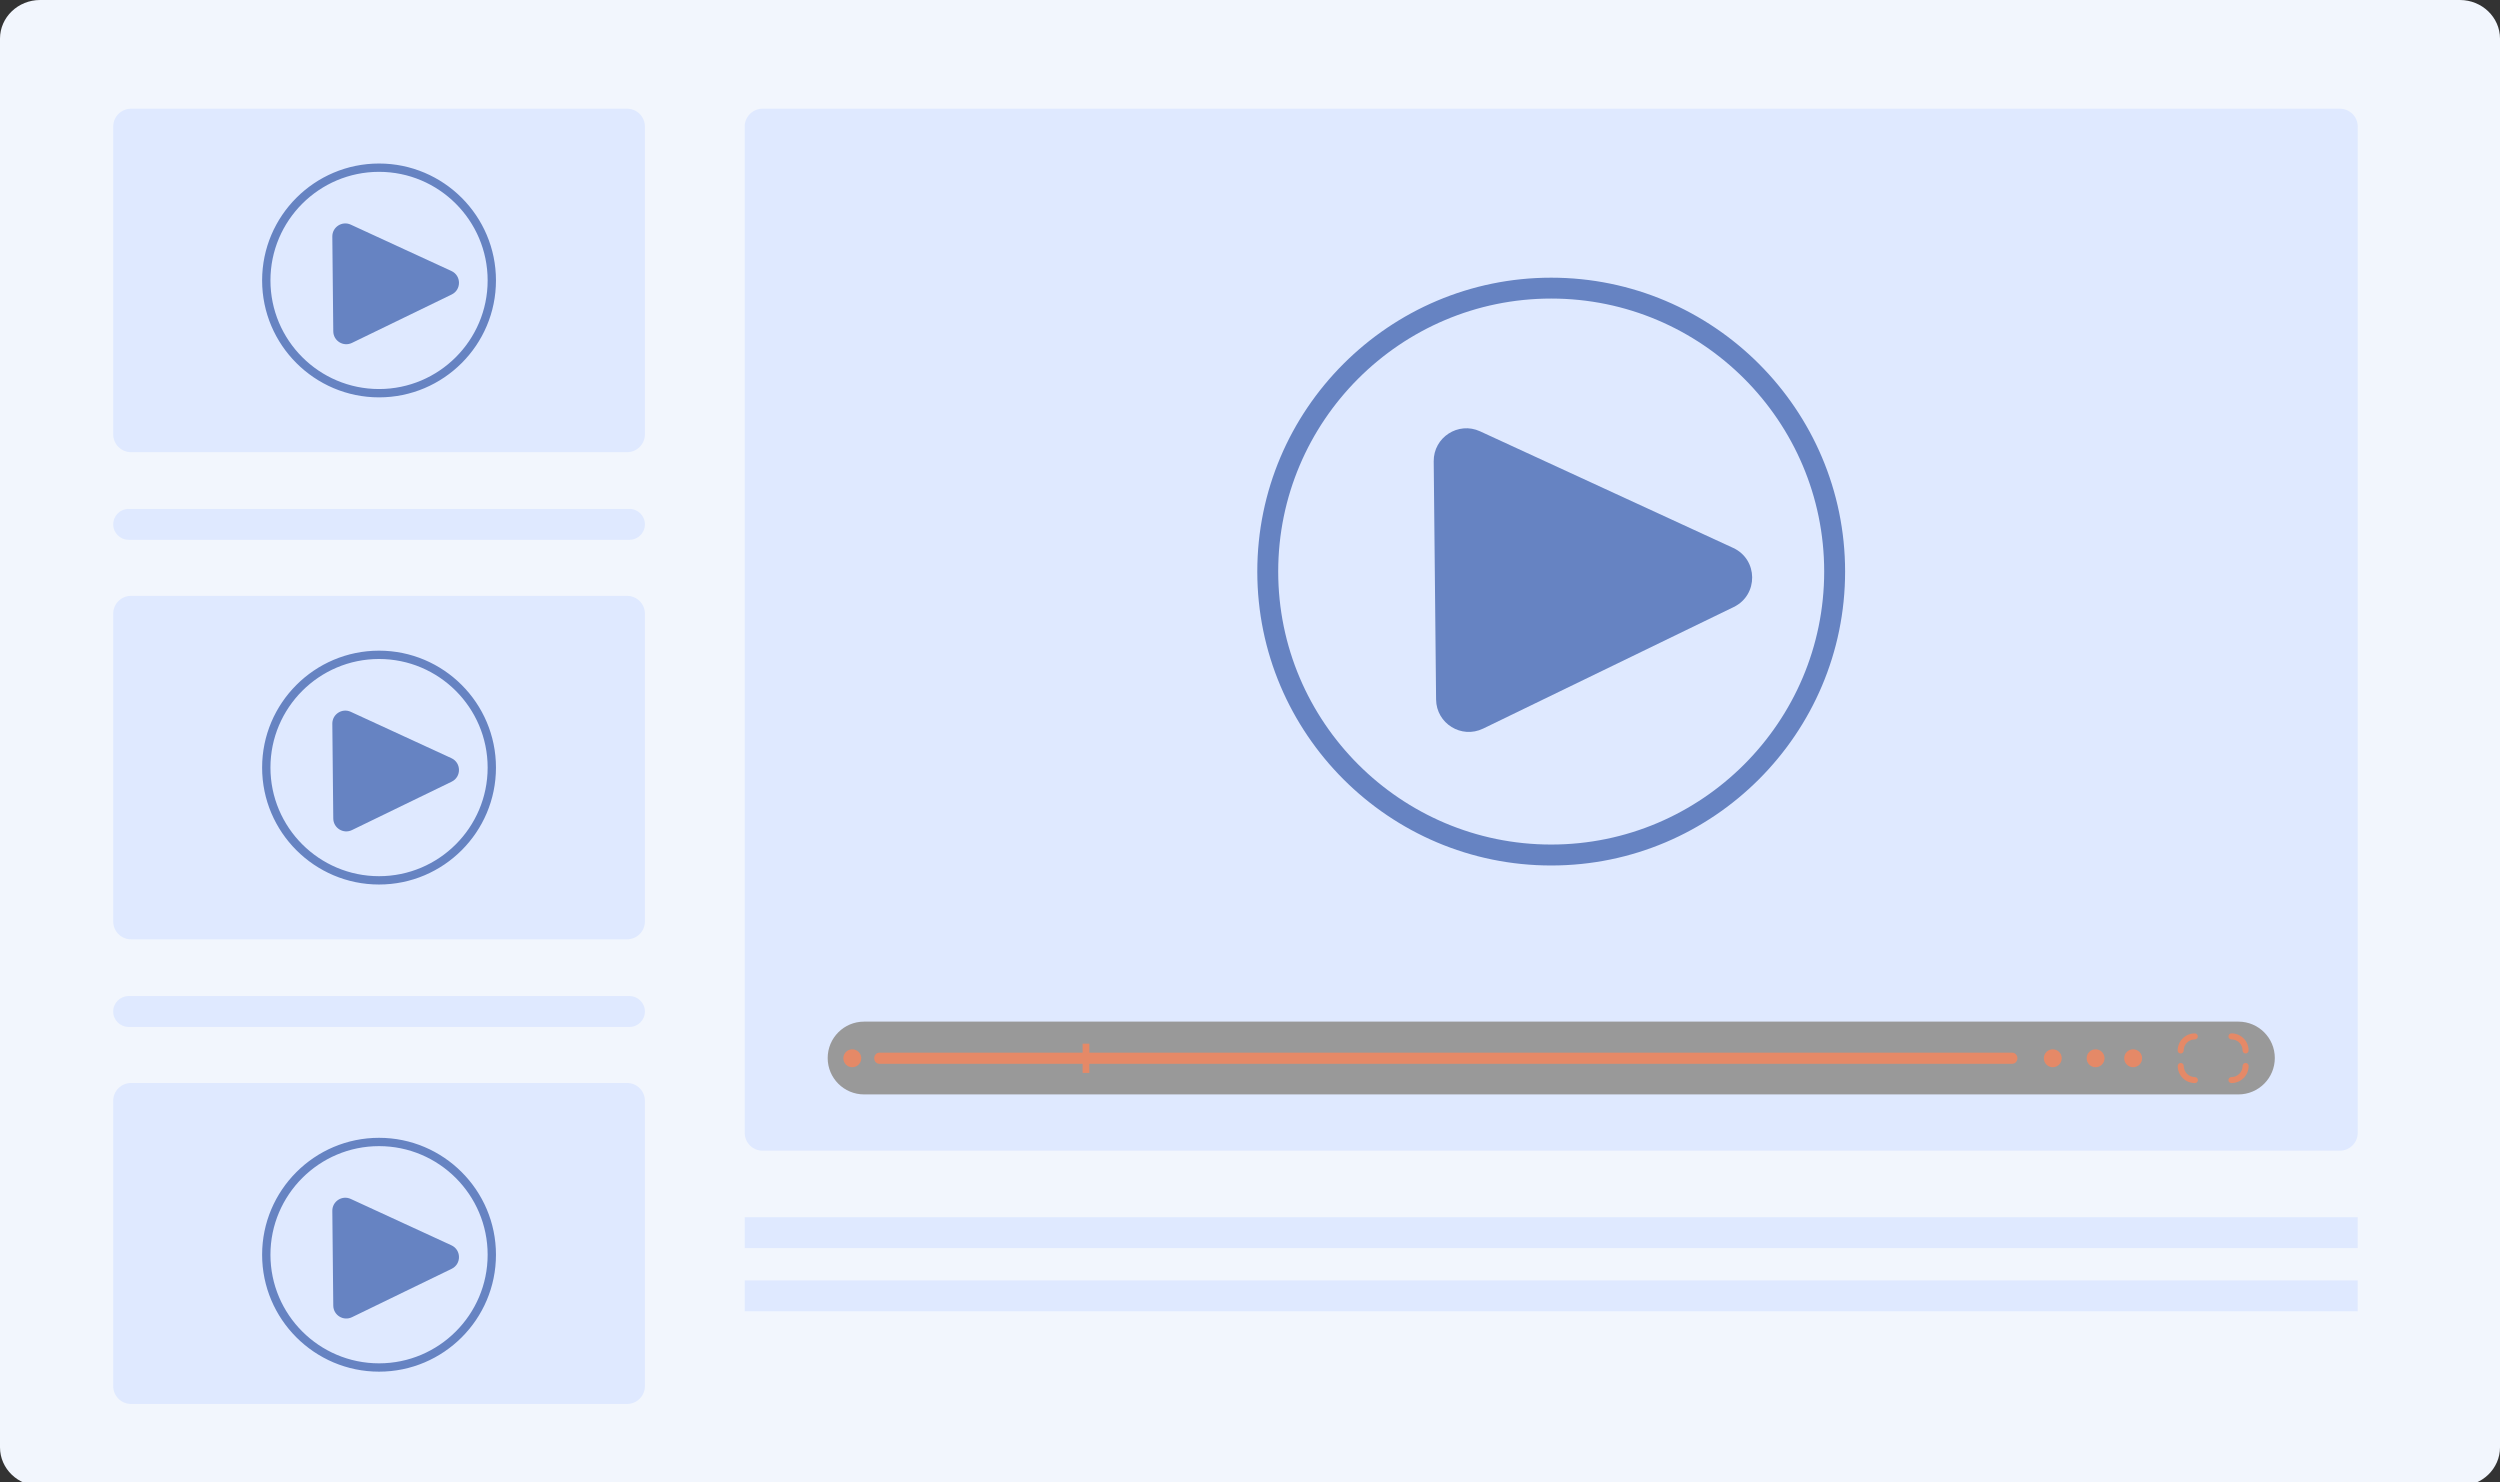 <svg width="280" height="166" viewBox="0 0 280 166" fill="none" xmlns="http://www.w3.org/2000/svg">
<rect x="0" y="0" width="280" height="166" fill="#333333" stroke="none"/>
<g clip-path="url(#clip0_42_3350)">
<path d="M280 4.33V162.1C280 164.496 277.985 166.434 275.501 166.434H4.499C2.015 166.434 0 164.496 0 162.1V4.33C0 1.938 2.015 0 4.499 0H275.501C277.985 0 280 1.938 280 4.33Z" fill="#F2F6FD"/>
<path d="M262.066 12.176H85.408C84.303 12.176 83.408 13.071 83.408 14.176V126.876C83.408 127.981 84.303 128.876 85.408 128.876H262.066C263.17 128.876 264.066 127.981 264.066 126.876V14.176C264.066 13.071 263.17 12.176 262.066 12.176Z" fill="#DFE9FF"/>
<path d="M70.23 12.176H14.68C13.575 12.176 12.68 13.071 12.68 14.176V48.644C12.68 49.748 13.575 50.644 14.68 50.644H70.23C71.334 50.644 72.23 49.748 72.23 48.644V14.176C72.23 13.071 71.334 12.176 70.23 12.176Z" fill="#DFE9FF"/>
<path d="M264.066 136.33H83.408V139.788H264.066V136.33Z" fill="#DFE9FF"/>
<path d="M70.501 56.999H14.409C13.454 56.999 12.68 57.773 12.68 58.728C12.68 59.683 13.454 60.457 14.409 60.457H70.501C71.456 60.457 72.23 59.683 72.23 58.728C72.23 57.773 71.456 56.999 70.501 56.999Z" fill="#DFE9FF"/>
<path d="M70.23 66.736H14.68C13.575 66.736 12.68 67.632 12.68 68.736V103.204C12.68 104.309 13.575 105.204 14.68 105.204H70.23C71.334 105.204 72.23 104.309 72.23 103.204V68.736C72.23 67.632 71.334 66.736 70.23 66.736Z" fill="#DFE9FF"/>
<path d="M70.501 111.56H14.409C13.454 111.56 12.68 112.334 12.68 113.289C12.68 114.244 13.454 115.018 14.409 115.018H70.501C71.456 115.018 72.23 114.244 72.23 113.289C72.23 112.334 71.456 111.56 70.501 111.56Z" fill="#DFE9FF"/>
<path d="M70.23 121.294H14.68C13.575 121.294 12.68 122.19 12.68 123.294V155.243C12.68 156.347 13.575 157.243 14.68 157.243H70.23C71.334 157.243 72.23 156.347 72.23 155.243V123.294C72.23 122.19 71.334 121.294 70.23 121.294Z" fill="#DFE9FF"/>
<path d="M264.066 143.405H83.408V146.864H264.066V143.405Z" fill="#DFE9FF"/>
<path d="M166.102 81.606C163.686 82.778 160.869 81.034 160.842 78.347L160.709 65.008L160.575 51.669C160.548 48.982 163.329 47.181 165.768 48.307L180.832 55.247L194.114 61.366C196.921 62.659 196.961 66.635 194.181 67.985L181.025 74.368L166.105 81.606H166.102Z" fill="#6683C2"/>
<path d="M173.734 96.935C155.583 96.935 140.817 82.168 140.817 64.017C140.817 45.866 155.583 31.1 173.734 31.1C191.886 31.1 206.652 45.866 206.652 64.017C206.652 82.168 191.886 96.935 173.734 96.935ZM173.734 33.439C156.873 33.439 143.159 47.156 143.159 64.014C143.159 80.872 156.876 94.589 173.734 94.589C190.592 94.589 204.309 80.872 204.309 64.014C204.309 47.156 190.592 33.439 173.734 33.439Z" fill="#6683C2"/>
<path d="M39.419 38.405C38.456 38.873 37.337 38.178 37.327 37.109L37.273 31.802L37.22 26.496C37.21 25.427 38.316 24.712 39.285 25.159L45.276 27.92L50.559 30.352C51.676 30.867 51.692 32.447 50.586 32.985L45.353 35.525L39.419 38.405Z" fill="#6683C2"/>
<path d="M42.453 44.505C35.232 44.505 29.357 38.63 29.357 31.409C29.357 24.188 35.232 18.314 42.453 18.314C49.674 18.314 55.548 24.188 55.548 31.409C55.548 38.63 49.674 44.505 42.453 44.505ZM42.453 19.246C35.746 19.246 30.29 24.703 30.29 31.409C30.29 38.116 35.746 43.572 42.453 43.572C49.159 43.572 54.616 38.116 54.616 31.409C54.616 24.703 49.159 19.246 42.453 19.246Z" fill="#6683C2"/>
<path d="M39.419 92.969C38.456 93.437 37.337 92.742 37.327 91.672L37.273 86.366L37.22 81.059C37.21 79.99 38.316 79.275 39.285 79.723L45.276 82.483L50.559 84.916C51.676 85.43 51.692 87.011 50.586 87.549L45.353 90.088L39.419 92.969Z" fill="#6683C2"/>
<path d="M42.453 99.066C35.232 99.066 29.357 93.191 29.357 85.97C29.357 78.749 35.232 72.874 42.453 72.874C49.674 72.874 55.548 78.749 55.548 85.97C55.548 93.191 49.674 99.066 42.453 99.066ZM42.453 73.807C35.746 73.807 30.29 79.264 30.29 85.97C30.29 92.677 35.746 98.133 42.453 98.133C49.159 98.133 54.616 92.677 54.616 85.97C54.616 79.264 49.159 73.807 42.453 73.807Z" fill="#6683C2"/>
<path d="M39.419 147.527C38.456 147.995 37.337 147.299 37.327 146.23L37.273 140.924L37.22 135.617C37.21 134.548 38.316 133.833 39.285 134.281L45.276 137.041L50.559 139.474C51.676 139.988 51.692 141.569 50.586 142.107L45.353 144.646L39.419 147.527Z" fill="#6683C2"/>
<path d="M42.453 153.626C35.232 153.626 29.357 147.752 29.357 140.531C29.357 133.31 35.232 127.435 42.453 127.435C49.674 127.435 55.548 133.31 55.548 140.531C55.548 147.752 49.674 153.626 42.453 153.626ZM42.453 128.367C35.746 128.367 30.29 133.824 30.29 140.531C30.29 147.237 35.746 152.694 42.453 152.694C49.159 152.694 54.616 147.237 54.616 140.531C54.616 133.824 49.159 128.367 42.453 128.367Z" fill="#6683C2"/>
<g style="mix-blend-mode:screen">
<path d="M250.702 122.575H96.777C94.525 122.575 92.7 120.751 92.7 118.499C92.7 116.247 94.525 114.422 96.777 114.422H250.702C252.954 114.422 254.779 116.247 254.779 118.499C254.779 120.751 252.954 122.575 250.702 122.575Z" fill="#999999"/>
</g>
<path d="M225.38 117.901H98.478C98.164 117.901 97.91 118.178 97.91 118.522C97.91 118.867 98.164 119.144 98.478 119.144H225.38C225.694 119.144 225.948 118.867 225.948 118.522C225.948 118.178 225.694 117.901 225.38 117.901Z" fill="#E58967"/>
<path d="M122.008 116.893H121.253V120.164H122.008V116.893Z" fill="#E58967"/>
<path d="M94.455 118.526C94.455 117.971 94.902 117.524 95.457 117.524C96.012 117.524 96.46 117.971 96.46 118.526C96.46 119.081 96.012 119.529 95.457 119.529C94.902 119.529 94.455 119.081 94.455 118.526Z" fill="#E58967"/>
<path d="M233.703 118.526C233.703 117.971 234.151 117.524 234.705 117.524C235.26 117.524 235.708 117.971 235.708 118.526C235.708 119.081 235.26 119.529 234.705 119.529C234.151 119.529 233.703 119.081 233.703 118.526Z" fill="#E58967"/>
<path d="M237.91 118.526C237.91 117.971 238.357 117.524 238.912 117.524C239.467 117.524 239.915 117.971 239.915 118.526C239.915 119.081 239.467 119.529 238.912 119.529C238.357 119.529 237.91 119.081 237.91 118.526Z" fill="#E58967"/>
<path d="M228.909 118.526C228.909 117.971 229.357 117.524 229.912 117.524C230.466 117.524 230.914 117.971 230.914 118.526C230.914 119.081 230.466 119.529 229.912 119.529C229.357 119.529 228.909 119.081 228.909 118.526Z" fill="#E58967"/>
<path d="M249.925 121.306C249.738 121.306 249.587 121.156 249.587 120.969C249.587 120.782 249.738 120.631 249.925 120.631C250.613 120.631 251.171 120.073 251.171 119.388C251.171 119.201 251.321 119.051 251.509 119.051C251.696 119.051 251.846 119.201 251.846 119.388C251.846 120.444 250.984 121.303 249.928 121.303L249.925 121.306Z" fill="#E58967"/>
<path d="M251.509 117.993C251.321 117.993 251.171 117.842 251.171 117.655C251.171 116.97 250.613 116.412 249.925 116.412C249.738 116.412 249.587 116.262 249.587 116.075C249.587 115.887 249.738 115.737 249.925 115.737C250.984 115.737 251.843 116.596 251.843 117.652C251.843 117.839 251.692 117.989 251.505 117.989L251.509 117.993Z" fill="#E58967"/>
<path d="M244.238 117.992C244.051 117.992 243.9 117.842 243.9 117.655C243.9 116.599 244.763 115.74 245.818 115.74C246.006 115.74 246.156 115.89 246.156 116.077C246.156 116.265 246.006 116.415 245.818 116.415C245.13 116.415 244.572 116.973 244.572 117.658C244.572 117.845 244.422 117.996 244.235 117.996L244.238 117.992Z" fill="#E58967"/>
<path d="M245.824 121.306C244.765 121.306 243.906 120.447 243.906 119.391C243.906 119.204 244.057 119.054 244.244 119.054C244.431 119.054 244.581 119.204 244.581 119.391C244.581 120.076 245.139 120.634 245.828 120.634C246.015 120.634 246.165 120.785 246.165 120.972C246.165 121.159 246.015 121.309 245.828 121.309L245.824 121.306Z" fill="#E58967"/>
</g>
<defs>
<clipPath id="clip0_42_3350">
<rect width="280" height="166" fill="white"/>
</clipPath>
</defs>
</svg>
